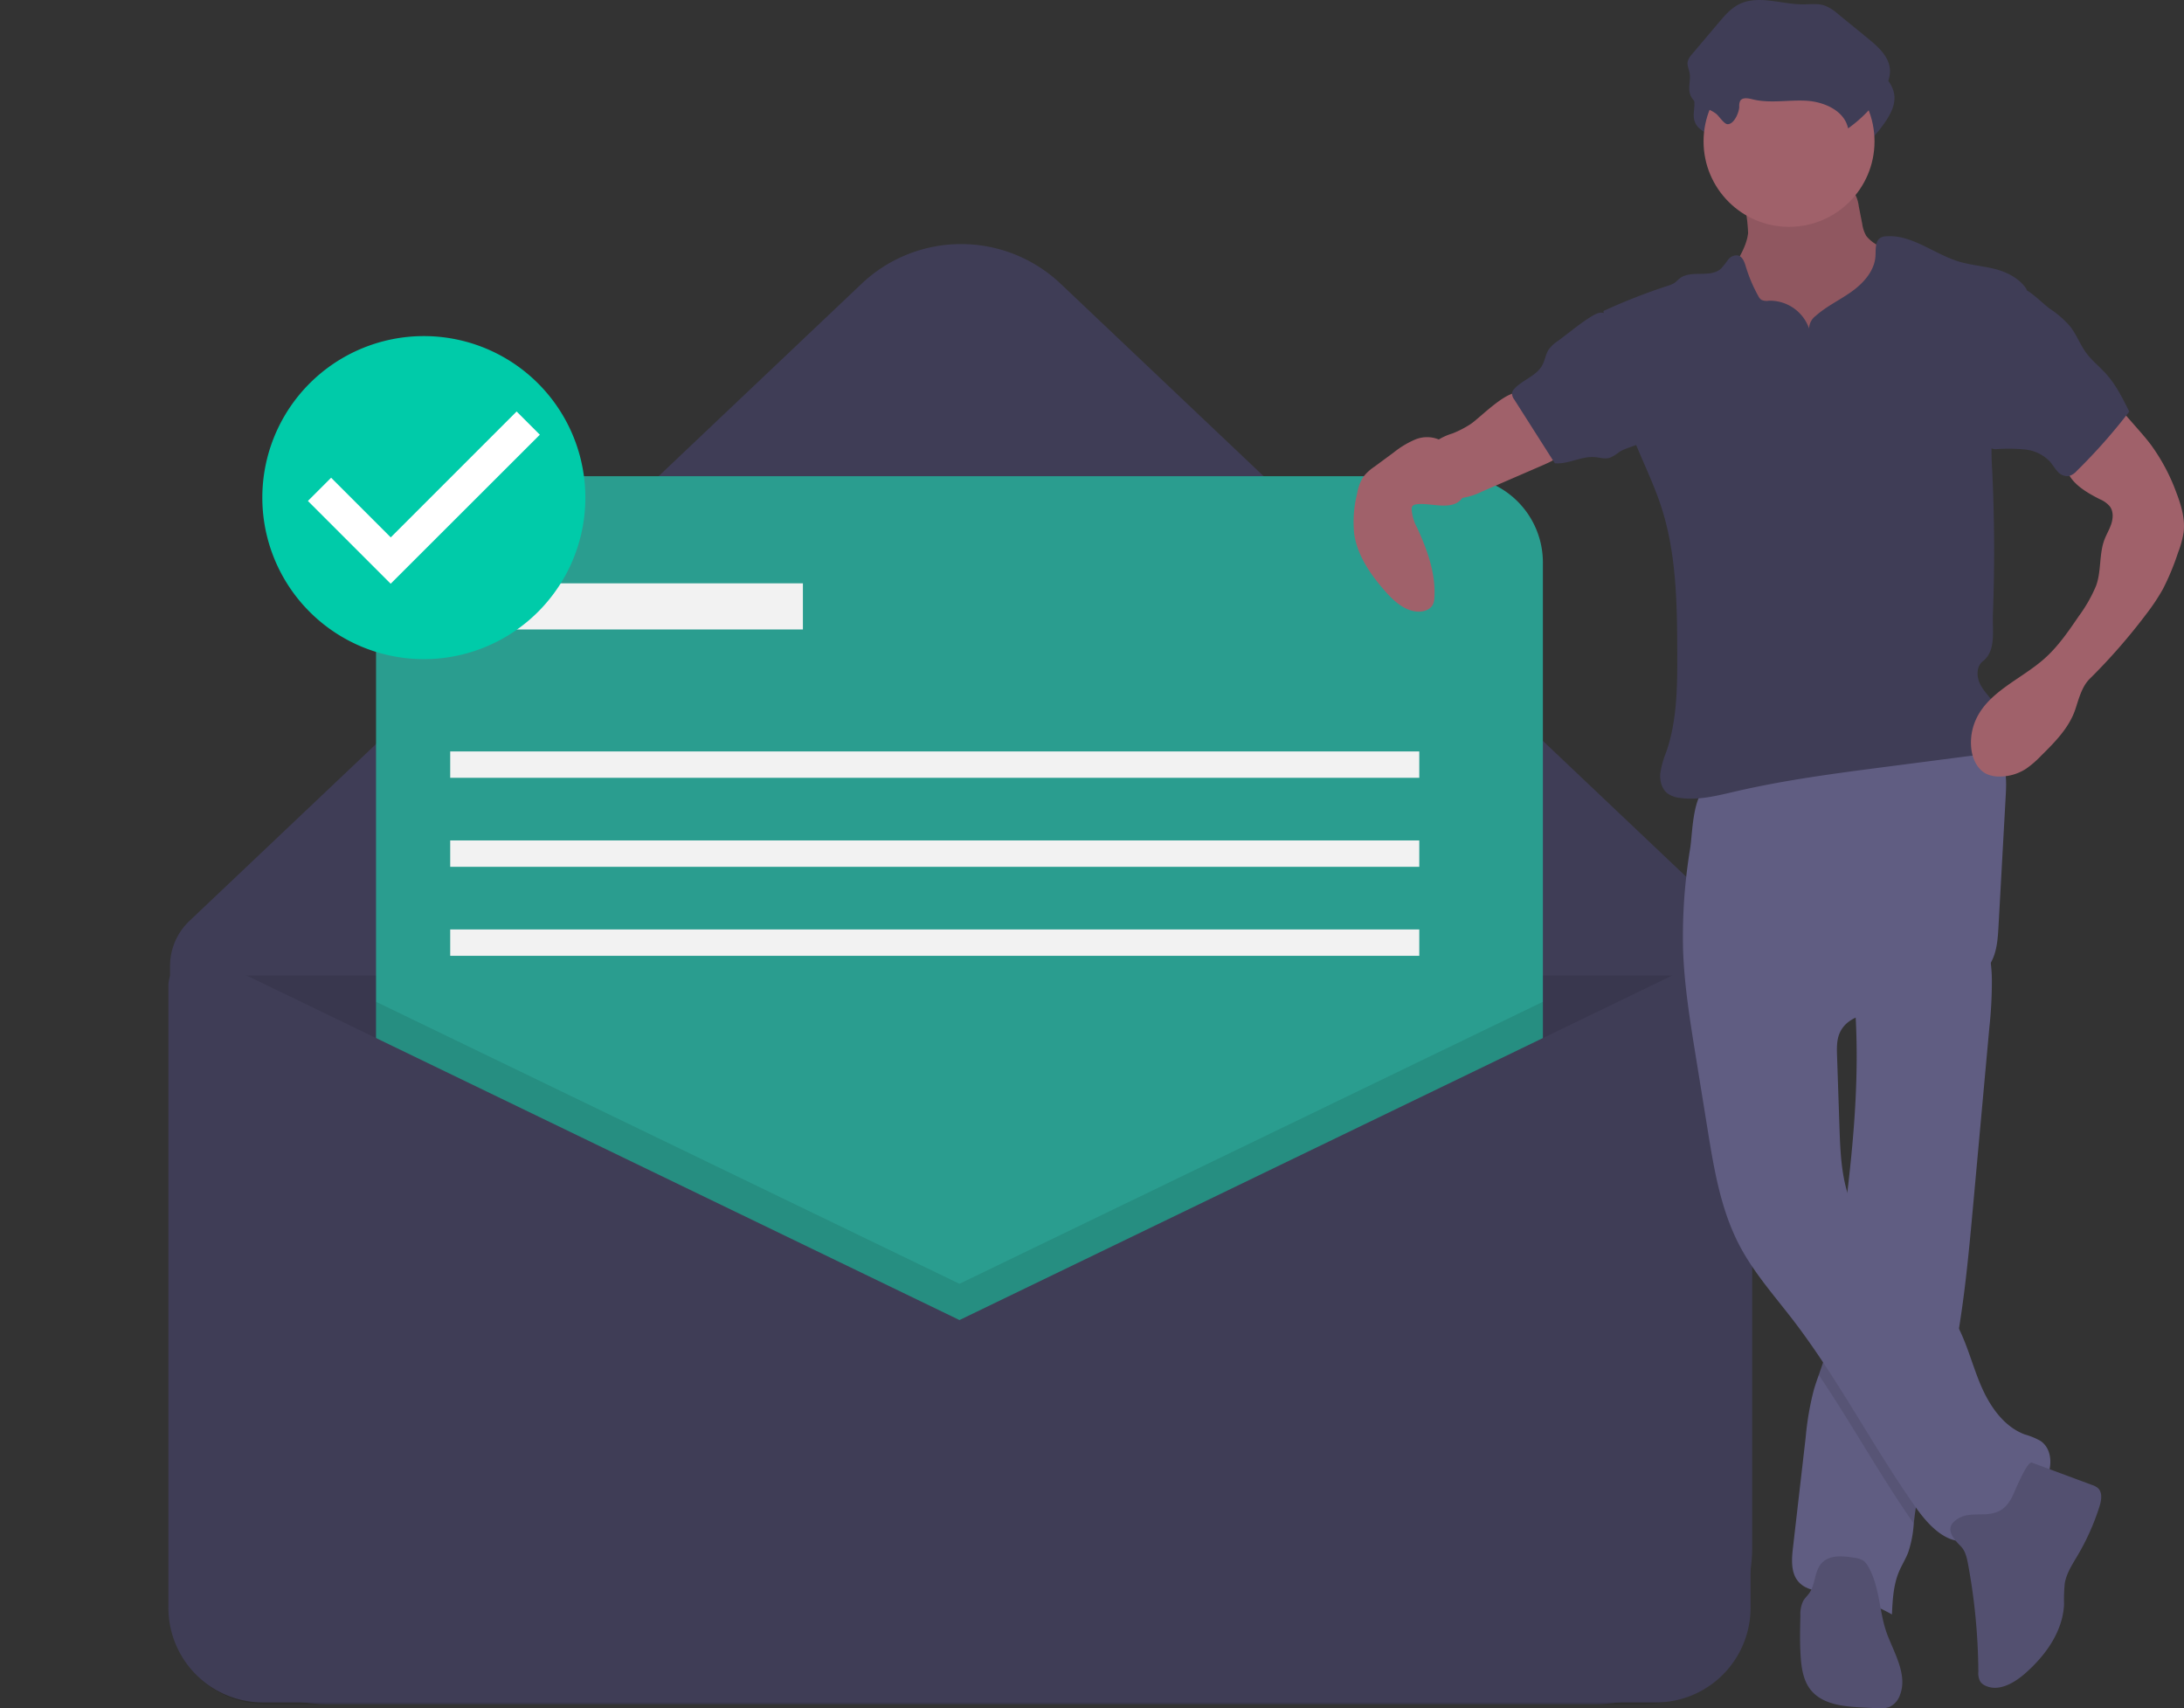 <svg xmlns="http://www.w3.org/2000/svg" width="662.586" height="518.269" viewBox="0 0 662.586 518.269">
  <rect x="0" y="0" width="662.586" height="518.269" fill="#333333" stroke="none"/>
  <defs>
    <style>
      .a {
        fill: #3f3d56;
      }

      .b {
        opacity: 0.1;
      }

      .c {
        fill: none;
        stroke: #3f3d56;
        stroke-miterlimit: 10;
      }

      .d {
        fill: #2a9d8f;
      }

      .e {
        fill: #f2f2f2;
      }

      .f {
        fill: #46455b;
      }

      .g {
        fill: #a0616a;
      }

      .h {
        fill: #605d82;
      }

      .i {
        fill: #535070;
      }

      .j {
        fill: #fff;
      }

      .k {
        fill: #00cba9;
      }
    </style>
  </defs>
  <g transform="translate(-189.369 -92.035)">
    <path class="a"
      d="M766.646,753.851H381.813a47.583,47.583,0,0,1-47.583-47.583V529.956a18.851,18.851,0,0,1,5.882-13.681l203.924-193.3a43.889,43.889,0,0,1,60.388,0l194.43,184.3a49.274,49.274,0,0,1,15.376,35.76V706.268a47.583,47.583,0,0,1-47.583,47.583Z"
      transform="translate(-93.275 -144.859)" />
    <path class="b"
      d="M240.954,387.992h476V580.259a28.732,28.732,0,0,1-28.732,28.732H269.686a28.732,28.732,0,0,1-28.732-28.732V387.992Z" />
    <path class="c" d="M333.73,521.351" transform="translate(-93.275 -144.859)" />
    <path class="d"
      d="M26.181,0H327.819A26.181,26.181,0,0,1,354,26.181V327.819A26.181,26.181,0,0,1,327.819,354H26.181A26.181,26.181,0,0,1,0,327.819V26.181A26.181,26.181,0,0,1,26.181,0Z"
      transform="translate(303.454 236.492)" />
    <path class="b" d="M657.454,395.942v194.55h-354V395.942l177,85.55Z" />
    <path class="a"
      d="M573.73,637.351,346.936,527.734a9.2,9.2,0,0,0-13.206,8.285v188.6a28.732,28.732,0,0,0,28.732,28.732H785a28.732,28.732,0,0,0,28.732-28.732V539.25a11.229,11.229,0,0,0-16.115-10.11Z"
      transform="translate(-93.275 -144.859)" />
    <rect class="e" width="99" height="14" transform="translate(333.954 268.992)" />
    <rect class="e" width="294" height="8" transform="translate(325.954 319.992)" />
    <rect class="e" width="294" height="8" transform="translate(325.954 346.992)" />
    <rect class="e" width="294" height="8" transform="translate(325.954 373.992)" />
    <path class="f" d="M282.645,599.051" transform="translate(-93.275 -144.859)" />
    <path class="g"
      d="M812.988,307.63c-.6,5.355-4.685,9.668-6.2,14.839-2.278,7.784,1.661,16.136,7.048,22.2a49.159,49.159,0,0,0,34.234,16.255,14.6,14.6,0,0,0,5.66-.617,12.117,12.117,0,0,0,4.306-2.943c4.057-4.074,6.235-9.718,7.1-15.4s.531-11.474.191-17.214a9.719,9.719,0,0,0-.636-3.472,8.9,8.9,0,0,0-2.235-2.747,52.072,52.072,0,0,0-9.59-6.966,11.009,11.009,0,0,1-4.018-3.075,9.936,9.936,0,0,1-1.242-3.681l-1.06-5.4A10.61,10.61,0,0,0,845,295.029c-1.872-2.525-5.452-2.868-8.592-2.992l-11.5-.451c-3.579-.14-8.294-1.167-11.788-.464-3.262.656-2.179,3.663-1.586,6.4A46.266,46.266,0,0,1,812.988,307.63Z"
      transform="translate(-93.275 -144.859)" />
    <path class="b"
      d="M812.988,307.63c-.6,5.355-4.685,9.668-6.2,14.839-2.278,7.784,1.661,16.136,7.048,22.2a49.159,49.159,0,0,0,34.234,16.255,14.6,14.6,0,0,0,5.66-.617,12.117,12.117,0,0,0,4.306-2.943c4.057-4.074,6.235-9.718,7.1-15.4s.531-11.474.191-17.214a9.719,9.719,0,0,0-.636-3.472,8.9,8.9,0,0,0-2.235-2.747,52.072,52.072,0,0,0-9.59-6.966,11.009,11.009,0,0,1-4.018-3.075,9.936,9.936,0,0,1-1.242-3.681l-1.06-5.4A10.61,10.61,0,0,0,845,295.029c-1.872-2.525-5.452-2.868-8.592-2.992l-11.5-.451c-3.579-.14-8.294-1.167-11.788-.464-3.262.656-2.179,3.663-1.586,6.4A46.266,46.266,0,0,1,812.988,307.63Z"
      transform="translate(-93.275 -144.859)" />
    <path class="h"
      d="M886.177,548.641q-2.445,26.808-4.89,53.608c-1.276,14.061-2.577,28.179-5.079,42.058-.864,4.783-1.877,9.541-3.079,14.258-3.342,13.1-8.191,25.9-9.755,39.325-.049.387-.091.782-.132,1.177a34.186,34.186,0,0,1-1.671,8.726c-.782,2.05-1.984,3.919-2.832,5.944-1.688,4.05-1.91,8.529-2.116,12.916A55.682,55.682,0,0,0,837.45,720.1c-3.252-.486-6.874-.831-9.088-3.26-2.453-2.684-2.182-6.792-1.77-10.4q1.939-16.794,3.869-33.571a87.5,87.5,0,0,1,2.445-14.258c.445-1.556.98-3.087,1.523-4.618.749-2.107,1.506-4.215,2.074-6.38a76.833,76.833,0,0,0,1.712-10.628c1.325-11.262,2.922-22.5,4.322-33.752l.074-.593c2.1-17.057,3.7-34.2,3.235-51.377-.066-2.544-.173-5.088-.338-7.639-.23-3.7-.568-5.656,2.494-7.969,3.383-2.552,7.837-4.338,11.706-6.01,2.083-.906,25.018-9.047,25.553-7.261a44.686,44.686,0,0,1,1.68,11.706A130.243,130.243,0,0,1,886.177,548.641Z"
      transform="translate(-93.275 -144.859)" />
    <path class="b"
      d="M876.207,644.308c-.864,4.783-1.877,9.541-3.079,14.258-3.342,13.1-8.191,25.9-9.755,39.325-.049.387-.091.782-.132,1.177-10.224-14.6-18.835-30.311-28.813-45.071.749-2.107,1.506-4.215,2.074-6.38a76.825,76.825,0,0,0,1.712-10.628c1.325-11.262,2.922-22.5,4.322-33.752l.074-.593a34.968,34.968,0,0,0,2.494,6.923c6.7,13.616,22.622,20.5,30.41,33.53Q875.874,643.7,876.207,644.308Z"
      transform="translate(-93.275 -144.859)" />
    <path class="h"
      d="M793.242,524.578c.338,10.921,2.086,21.743,3.83,32.529l3.6,22.254c1.97,12.18,4.021,24.607,9.785,35.516,4.312,8.16,10.523,15.124,16.143,22.445,13.815,18,24.194,38.387,37.294,56.912,3.808,5.385,9.25,11.208,15.749,10.084,4.265-.738,7.363-4.289,10.715-7.027,3.953-3.228,8.716-5.59,11.826-9.636s3.719-10.771-.494-13.65a22.224,22.224,0,0,0-4.822-1.973c-6.531-2.484-10.759-8.862-13.449-15.312s-4.32-13.384-7.9-19.383c-7.787-13.031-23.71-19.913-30.413-33.534-3.754-7.629-4.112-16.422-4.4-24.92l-.732-21.662c-.08-2.369-.143-4.833.82-7,2.564-5.766,10.3-6.3,16.573-7.034a56.692,56.692,0,0,0,20.31-6.408c3.61-1.95,7.137-4.435,9.069-8.055,1.762-3.3,2.005-7.176,2.212-10.914l2.17-39.258c.187-3.378.357-6.87-.833-10.036-2.989-7.95-13.029-10.548-21.514-10.169-15.79.706-30.367,7.5-45.255,12.085a115.064,115.064,0,0,1-11.217,2.926c-3.341.671-7.385.392-10.572,1.467-5.667,1.911-5.523,14.3-6.327,19.445a163.687,163.687,0,0,0-2.165,30.305Z"
      transform="translate(-93.275 -144.859)" />
    <path class="i"
      d="M877.5,705.964c1.392,1.4,1.847,3.461,2.21,5.405a184.59,184.59,0,0,1,3.126,32.692,5.338,5.338,0,0,0,.588,2.962,3.721,3.721,0,0,0,1.538,1.236c4.024,1.918,8.7-.755,12.049-3.692,6.216-5.445,11.476-12.755,11.829-21.011a48.786,48.786,0,0,1,.223-6.372c.546-3.108,2.361-5.817,3.96-8.537a72.053,72.053,0,0,0,6.545-14.672c.611-1.923,1.018-4.345-.489-5.687a5.482,5.482,0,0,0-1.792-.931l-18.178-6.75c-1.575-.585-5.5,9.484-6.117,10.585-1.522,2.693-3.035,4.221-6.088,4.843-3.117.634-6.827-.276-9.735,1.279C872.249,699.944,874.714,703.155,877.5,705.964Z"
      transform="translate(-93.275 -144.859)" />
    <path class="i"
      d="M849.449,712.178a5.574,5.574,0,0,0-1.384-1.754,6.259,6.259,0,0,0-2.791-.948c-3.461-.588-7.563-.975-9.951,1.6-2.239,2.412-1.854,6.34-3.727,9.047-.593.857-1.4,1.563-1.91,2.469a9.31,9.31,0,0,0-.838,4.429c-.1,4.2-.193,8.4.1,12.584.243,3.508.834,7.184,3.028,9.932,3.521,4.411,9.872,5.045,15.508,5.332l4.565.232a8.912,8.912,0,0,0,3.741-.343,6.159,6.159,0,0,0,3.227-3.551c2.376-5.906-1.387-12.27-3.705-18.2C852.646,726.189,853.125,718.622,849.449,712.178Z"
      transform="translate(-93.275 -144.859)" />
    <path class="a"
      d="M811.666,277.459a3.773,3.773,0,0,1,.257-1.76c.669-1.182,2.415-.861,3.732-.528,5.3,1.335,10.878.127,16.331.439s11.6,3.038,12.693,8.39a39.825,39.825,0,0,0,10.069-10.345c1.513-2.265,2.833-4.859,2.627-7.576-.3-3.918-3.584-6.848-6.628-9.333l-9.073-7.407a13.671,13.671,0,0,0-4.062-2.583c-2.1-.716-4.38-.375-6.594-.373-6.6,0-13.647-3-19.521.018-2.454,1.261-4.3,3.423-6.081,5.53l-8.1,9.586a5.12,5.12,0,0,0-1.294,2.2c-.23,1.17.37,2.325.58,3.5.383,2.141-.54,4.427.169,6.484,1.177,3.414,5.323,3.9,7.857,5.855.945.729,2.425,3.2,3.55,3.172C810.209,282.665,811.613,279.037,811.666,277.459Z"
      transform="translate(-93.275 -144.859)" />
    <circle class="g" cx="25.931" cy="25.931" r="25.931" transform="translate(706.2 108.993)" />
    <path class="a"
      d="M831.48,336.536a12.562,12.562,0,0,0-12.229-8.416,3.729,3.729,0,0,1-2.256-.285,3.109,3.109,0,0,1-.927-1.159,45.3,45.3,0,0,1-3.781-8.938c-.414-1.373-.979-2.991-2.368-3.348A3.2,3.2,0,0,0,806.9,315.7a26.6,26.6,0,0,1-2.157,2.711c-3.261,2.916-9.043.258-12.5,2.934-.565.437-1.032,1-1.626,1.394a7.592,7.592,0,0,1-1.9.816,182.62,182.62,0,0,0-19.626,7.687c2.3,13.867,4.662,27.975,10.059,40.955,2.568,6.177,5.479,12.226,7.536,18.591,4.557,14.1,4.759,29.194,4.81,44.016.035,10.144-.015,20.5-3.3,30.1a28.408,28.408,0,0,0-1.853,6.613c-.2,2.287.468,4.809,2.321,6.164a7.938,7.938,0,0,0,3.581,1.258c5.687.834,11.42-.679,17.019-1.976,15.008-3.476,30.315-5.465,45.592-7.448l25.6-3.324a14.861,14.861,0,0,0,5.3-1.369c4.684-2.565,5.129-9.611,2.22-14.09-1.395-2.147-3.362-3.909-4.534-6.185s-1.272-5.46.746-7.037c4.1-3.207,2.879-9.158,3.075-14.362q.821-21.829-.222-43.674a86.976,86.976,0,0,1-.145-9.058,80.214,80.214,0,0,1,2.823-15.115l7.779-30.628c-2.032-3.211-5.923-5.248-9.609-6.173s-7.525-1.2-11.154-2.322c-7.436-2.3-14.057-8.152-21.823-7.607a3.961,3.961,0,0,0-1.691.413c-1.751.992-1.474,3.516-1.586,5.526-.248,4.447-3.518,8.163-7.13,10.769s-7.737,4.506-11.054,7.478a4.933,4.933,0,0,0-1.962,3.774Z"
      transform="translate(-93.275 -144.859)" />
    <path class="g"
      d="M728.73,365.587a30.613,30.613,0,0,1-5.454,2.807,17.929,17.929,0,0,0-5.225,2.536,8.189,8.189,0,0,0-1.817,2.245,9.983,9.983,0,0,0,9.206,14.874,20.039,20.039,0,0,0,6.808-2.03l18.29-7.925c3.1-1.341,6.44-2.914,7.9-5.954a1.383,1.383,0,0,0,.178-.945,1.562,1.562,0,0,0-.751-.79,40.867,40.867,0,0,1-10.65-10.042c-.75-1.019-1.669-3.424-2.729-4.035C740.616,354.1,731.829,363.576,728.73,365.587Z"
      transform="translate(-93.275 -144.859)" />
    <path class="g"
      d="M924.258,359.084l6.743,7.7c1.448,1.654,2.9,3.309,4.216,5.067A59.137,59.137,0,0,1,942.94,386.4c1.466,3.846,2.682,7.943,2.17,12.027a29.425,29.425,0,0,1-1.687,6.117,76.134,76.134,0,0,1-4.582,11.036,62.856,62.856,0,0,1-5.156,7.727,180.44,180.44,0,0,1-17.094,19.552c-2.305,2.282-3.272,5.972-4.276,9.057-1.851,5.69-6.255,10.121-10.515,14.323a29.235,29.235,0,0,1-4.515,3.885,14.706,14.706,0,0,1-8.216,2.34,9.018,9.018,0,0,1-3.7-.766c-2.915-1.384-4.4-4.754-4.7-7.967a16.946,16.946,0,0,1,1.418-8.521c3.869-8.572,13.806-12.286,20.83-18.54,4.119-3.667,7.268-8.274,10.374-12.831a44.349,44.349,0,0,0,5.247-9.2c1.569-4.185.958-9.14,2.328-13.394.579-1.8,1.609-3.422,2.232-5.206s.78-3.9-.31-5.445a7.913,7.913,0,0,0-3.053-2.235c-4.487-2.277-9.512-5.208-10.371-10.166a10.892,10.892,0,0,1,2.009-7.764,32.349,32.349,0,0,1,5.658-5.93C918.995,362.771,922.295,360.819,924.258,359.084Z"
      transform="translate(-93.275 -144.859)" />
    <path class="g"
      d="M724.4,376.34c-1.191-2.405-2.679-4.859-5.082-6.055a9.364,9.364,0,0,0-7.387-.031,27.773,27.773,0,0,0-6.483,3.92l-5.812,4.284a14.308,14.308,0,0,0-3.451,3.185,13.447,13.447,0,0,0-1.8,4.931,35.249,35.249,0,0,0-.914,12.2c.922,6.554,4.874,12.276,9.224,17.266,2.718,3.118,6.073,6.264,10.207,6.4,1.784.057,3.769-.646,4.511-2.27a5.662,5.662,0,0,0,.4-2.022c.447-7.311-2.169-14.452-5.218-21.111a13.536,13.536,0,0,1-1.683-5.673,1.556,1.556,0,0,1,.248-.95,1.6,1.6,0,0,1,.992-.484c4.174-.826,11.364,2.417,14.292-2.218C728.351,384.7,725.75,379.065,724.4,376.34Z"
      transform="translate(-93.275 -144.859)" />
    <path class="a"
      d="M810.306,269.3a3.773,3.773,0,0,1,.257-1.76c.669-1.182,2.415-.861,3.732-.528,5.3,1.335,10.878.127,16.331.439s11.6,3.038,12.693,8.39a39.824,39.824,0,0,0,10.069-10.345c1.513-2.265,2.833-4.859,2.627-7.576-.3-3.918-3.584-6.848-6.628-9.333l-9.073-7.407a13.672,13.672,0,0,0-4.062-2.583c-2.1-.716-4.38-.375-6.594-.373-6.6,0-13.647-3-19.521.018-2.454,1.261-4.3,3.423-6.081,5.53l-8.1,9.586a5.12,5.12,0,0,0-1.294,2.2c-.23,1.17.37,2.325.58,3.5.383,2.141-.54,4.427.169,6.484,1.177,3.414,5.323,3.9,7.857,5.855.945.729,2.425,3.2,3.55,3.172C808.849,274.505,810.253,270.877,810.306,269.3Z"
      transform="translate(-93.275 -144.859)" />
    <path class="a"
      d="M755.229,340.364a10.54,10.54,0,0,0-2.714,2.527c-.951,1.438-1.144,3.252-1.961,4.77-1.748,3.248-5.835,4.4-8.385,7.067a2.64,2.64,0,0,0-.806,1.382,3.08,3.08,0,0,0,.685,1.99l12.3,19.332c4.094.361,8.022-2.2,12.118-1.864,1.529.127,3.094.655,4.561.2a13.079,13.079,0,0,0,2.927-1.79c2.444-1.545,5.7-1.725,7.748-3.764,1.968-1.956,2.219-5.017,2.2-7.792a31.321,31.321,0,0,0-.731-7.168c-1.81-7.42-7.485-13.115-11.043-19.687-1.732-3.2-2.674-5.073-6.34-2.876C762.095,334.9,758.7,337.828,755.229,340.364Z"
      transform="translate(-93.275 -144.859)" />
    <path class="a"
      d="M904.571,330.588a28.768,28.768,0,0,1,6.186,5.419c1.873,2.415,2.934,5.372,4.734,7.842,1.744,2.4,4.119,4.25,6.1,6.455,3,3.345,5.033,7.425,7.029,11.451a171.061,171.061,0,0,1-15.906,17.977,5.13,5.13,0,0,1-2.415,1.588,3.9,3.9,0,0,1-3.414-1.392c-.886-.929-1.513-2.075-2.36-3.039A12.161,12.161,0,0,0,897,373.253a51.632,51.632,0,0,0-8.518-.117,3.367,3.367,0,0,1-1.819-.306,3.056,3.056,0,0,1-.993-1.138c-3.329-5.665-2.258-12.778-1.084-19.243l2.7-14.835a33.3,33.3,0,0,1,2.243-8.245c1.021-2.182,3.3-5.881,6.111-5.228C898.468,324.8,902.19,328.876,904.571,330.588Z"
      transform="translate(-93.275 -144.859)" />
    <ellipse class="j" cx="41" cy="41.075" rx="41" ry="41.075" transform="translate(276.954 200.991)" />
    <path class="k"
      d="M411.23,338.851a49,49,0,1,0,49,49A49,49,0,0,0,411.23,338.851Zm-10.059,75.125-25.112-25.112,7.044-7.044,18.092,18.092,38.187-38.187,7.044,7.044L401.17,413.976Z"
      transform="translate(-93.275 -144.859)" />
  </g>
</svg>